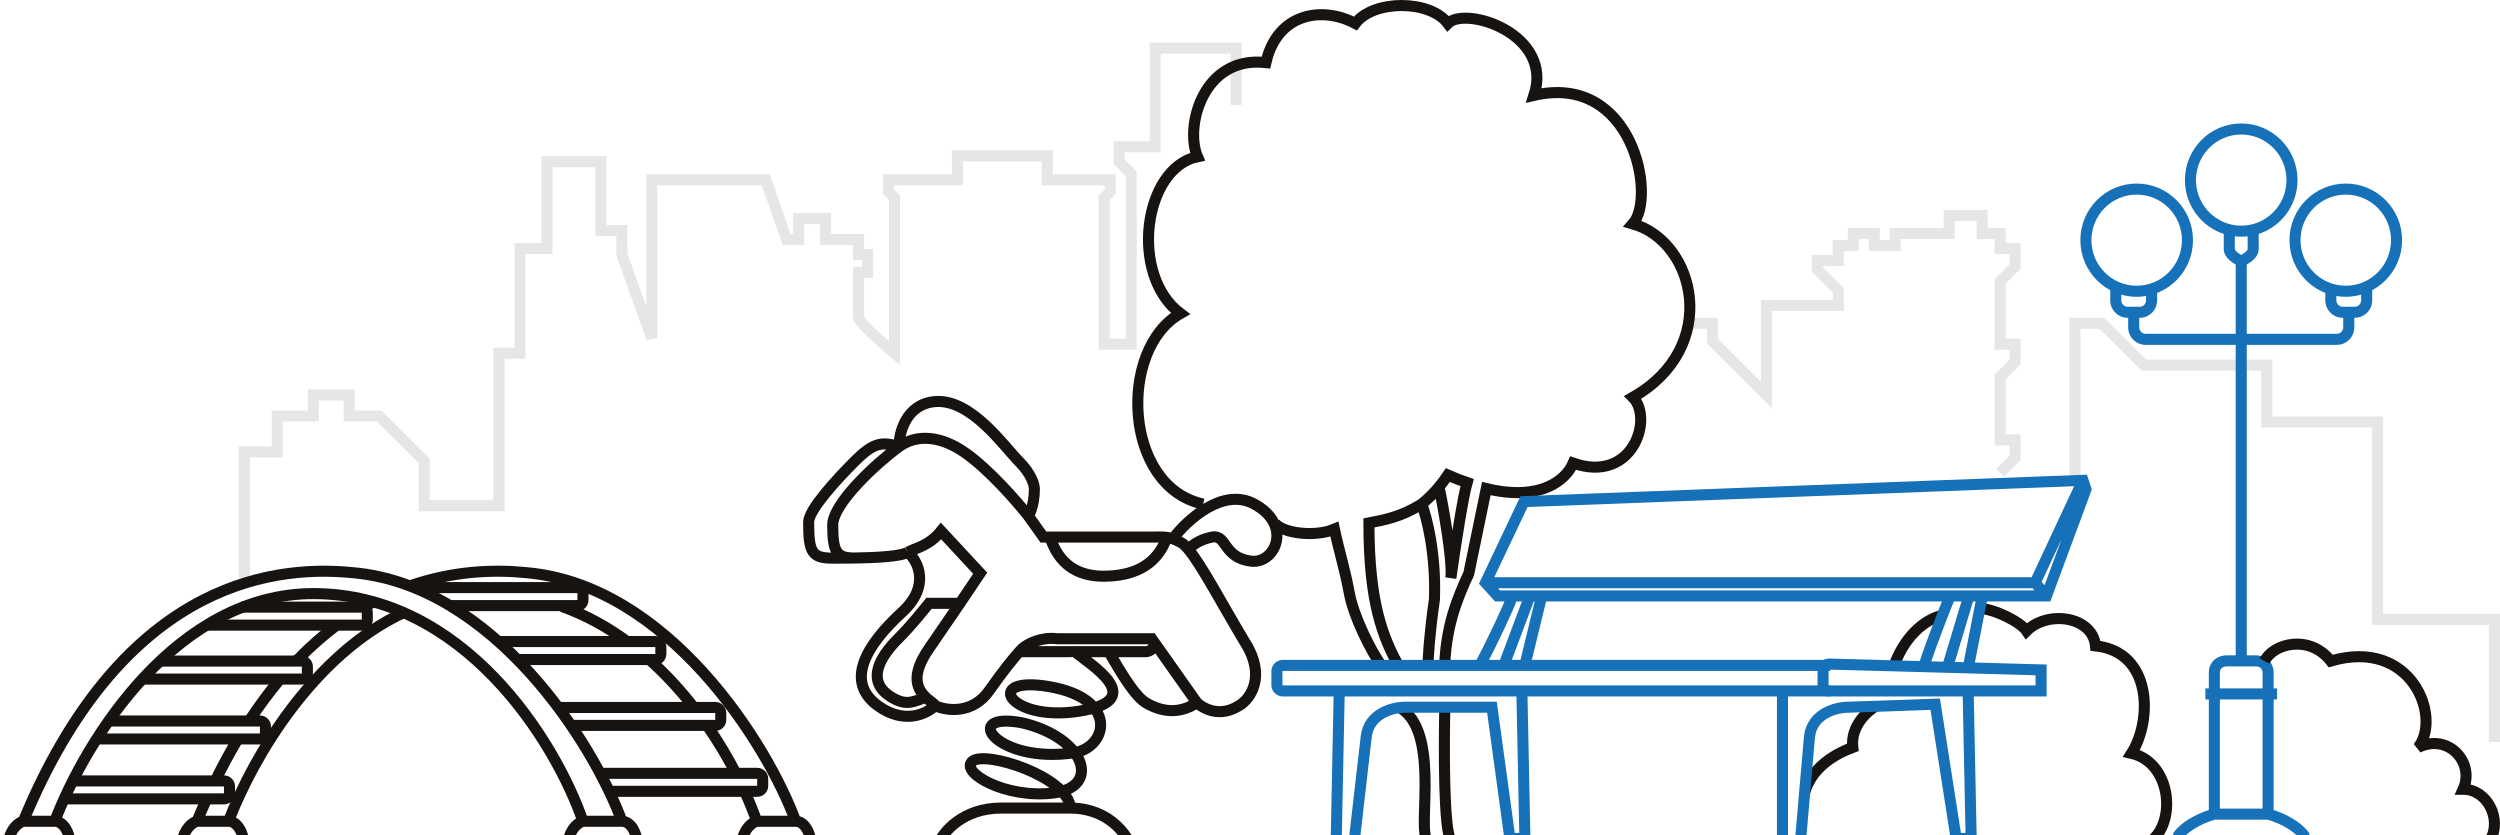 <svg width="904" height="302" viewBox="0 0 904 302" fill="none" xmlns="http://www.w3.org/2000/svg">
<path opacity="0.1" d="M901.999 268.313V223.97H859.746V152.587H819.66V132.038H775.24L760.072 116.896H750.321V174.726M723.236 170.974L728.653 165.566V159.077H723.236V136.364L728.653 130.956V124.467H723.236V101.754L728.653 96.347V89.857H723.236V84.45H716.735V77.96H704.818V84.45H685.316V88.776H677.732V84.45H670.148V88.776H664.731V94.184H657.147V97.428L664.731 104.999V110.407H638.729V142.853L619.228 123.385V116.896H611.644M446.965 37.943C446.965 37.078 446.965 23.883 446.965 17.394H417.713V53.085H404.712V58.492L409.046 62.819V73.634V124.467H399.295V71.471L401.462 69.308V64.982H378.71V56.329H346.208V64.982H321.289V69.308L323.456 71.471V127.712C319.122 124.106 310.455 116.463 310.455 114.733C310.455 113.003 310.455 103.196 310.455 98.51H313.705V92.02H310.455V86.613H298.537V79.042H288.787V86.613H284.453L276.869 64.982H235.699V122.304L224.865 92.02V83.368H217.281V58.492H197.78V89.857H188.029V127.712H180.445V182.871H153.36V166.647L137.109 150.424H126.274V142.853H113.273V150.424H100.272V163.403H88.355V209.272" stroke="black" stroke-width="4"/>
<path d="M460.965 189.088C463.631 192.828 475.418 194.339 482.516 191.344C483.955 198.241 486.365 205.968 487.904 214.435C489.444 222.902 495.601 235.137 499.45 240.604M435.073 182.267C406.199 176.11 404.137 126.26 426.823 113.37C408.262 99.449 413.418 60.779 433.01 56.654C428.37 45.826 434.961 20.046 457.759 22.624C461.772 4.879 477.868 2 490.096 8.489C496.57 -0.164 517.069 -0.162 523.543 8.489C530.017 2 561.911 12.312 554.692 34.483C590.437 26.233 599.068 71.212 590.437 80.944C613.094 87.433 622.373 125.499 590.437 143.667C597.989 151.237 590.437 175.029 568.858 167.459C566.191 173.697 556.931 181.403 537.455 176.662L531.095 207.472C529.657 210.356 526.348 217.854 524.621 224.775C522.895 231.696 522.464 237.752 522.464 239.915M522.464 255.055C522.104 269.834 522.032 300.259 524.621 303.719M520.318 176.11C521.433 174.775 522.512 173.335 523.543 171.785C526.193 172.965 528.114 173.677 530.5 174.5C529.062 179.508 526.348 196.732 524.621 209.047C525.485 202.991 521.393 180.436 520.318 176.11ZM520.318 176.11C518.33 178.489 516.228 180.533 514.074 182.267M505.607 240.604C500.219 230.518 495 218.5 495 189.088C500.5 188 506.5 187 514.074 182.267M514.074 182.267C515.87 186.832 519.308 200.119 518.692 216.744C516.845 229.675 516.383 238.039 516.383 240.604M506.377 255.998C520.231 264.465 513.15 296.792 515.613 302.949" stroke="#161310" stroke-width="4"/>
<path d="M778.331 303.718C787.002 296.16 784.834 275.648 770.746 272.41C778.331 260.535 778.331 235.705 757.74 233.546C756.657 222.751 740.401 220.59 732.815 228.149C730.647 224.91 720.919 220 715.5 220M702.5 222.5C697.082 223.58 689.465 228.796 685.13 240.024M678.628 255.137C675.377 256.937 669.091 262.478 669.958 270.251C661.288 273.49 654.786 278.887 652.619 286.444" stroke="#161310" stroke-width="4"/>
<path d="M328.32 199.65C331.948 202.916 336.592 211.844 326.143 221.425C313.083 233.401 305.464 246.466 317.436 255.176C327.014 262.144 335.213 258.079 338.115 255.176M328.32 199.65C325.95 201.23 316.694 201.664 308.885 201.783M328.32 199.65C330.86 198.199 335.938 197.474 340.292 192.03L354.44 207.272C353 209.434 350.362 213.364 347.113 218.16M338.115 255.176C342.106 256.99 351.611 258.442 357.706 249.732C362.684 242.617 366.549 237.924 368.589 235.652M338.115 255.176C338.115 254.548 335.919 253.323 334.737 252.15M432.802 254.087C426.272 258.442 419.742 257.353 414.3 254.087C409.598 251.265 403.271 239.501 400.935 235.652M432.802 254.087C432.802 254.087 439.333 260.619 448.039 255.176C452.393 252.635 457.835 244.288 450.216 232.312C441.852 218.367 434.282 203.946 429.538 198.403M432.802 254.087L417.421 232.312M371.854 186.584L377.296 194.206H379.472M371.854 186.584C371.854 186.584 374.031 183.318 374.031 176.785C374.031 175.334 372.943 171.342 368.589 166.987C363.147 161.543 351.175 144.123 338.115 145.212C327.667 146.083 325.055 156.464 325.055 161.545M371.854 186.584C367.864 181.504 357.706 169.82 348.999 163.723C340.292 157.626 331.585 156.794 325.055 161.545M325.055 161.545C318.524 159.368 315.415 160.456 308.885 166.987C302.355 173.517 292.404 184.409 292.404 188.764C292.404 199.651 293.492 201.829 301.111 201.829C303.198 201.829 305.938 201.828 308.885 201.783M325.055 161.545C317.074 167.352 301.111 182.014 301.111 189.852C301.111 199.65 302.51 201.738 308.885 201.783M368.589 235.652C369.046 235.143 369.412 234.756 369.678 234.49C371.695 232.76 376.553 230.205 382.394 230.975H416.477L417.421 232.312M368.589 235.652C369.148 235.615 379.566 235.618 388.616 235.629M400.935 235.652C397.211 235.644 393.651 235.636 388.616 235.629M400.935 235.652H414.3C415.341 235.627 417.421 234.924 417.421 232.312M388.616 235.629C394.42 240.331 414.231 252.413 392.464 256.768C365.255 262.212 354.44 243.947 379.472 248.302C404.505 252.657 400.588 269.985 388.616 272.162C360.318 276.517 346.822 257.032 369.678 261.387C392.533 266.83 398.333 284.573 380.919 286.75C363.505 288.928 346.879 279.135 351.671 275.241C356.462 271.347 386.221 280.871 387.091 292.194M387.091 292.194C381.65 292.194 375.99 292.194 362.059 292.194C348.128 292.194 341.017 300.904 339.203 305.259C357.705 305.259 398.41 305.259 408.858 305.259C402.763 293.936 392.533 292.194 387.091 292.194ZM347.113 218.16C343.815 223.028 339.886 228.786 335.938 234.49C328.967 244.562 331.82 249.256 334.737 252.15M347.113 218.16H335.938C334.124 220.337 329.956 225.749 324.731 230.975C318.201 237.508 312.814 246.383 322.422 252.15C327.864 255.416 330.385 253.671 334.737 252.15M379.472 194.206H416.477C418.654 194.207 420.286 194.098 421.919 194.316M379.472 194.206C380.561 195.296 382.738 208.361 399.063 208.361C415.388 208.361 420.105 199.361 421.919 194.316M421.919 194.316C422.629 194.411 423.34 194.568 424.096 194.822M424.096 194.822C425.076 195.152 426.131 195.647 427.361 196.384C427.997 196.766 428.726 197.454 429.538 198.403M424.096 194.822C429.175 188.085 442.163 176.134 453.482 182.231C467.63 189.852 461.1 204.006 452.393 202.917C442.148 201.636 443.686 193.118 438.245 194.206C432.803 195.295 430.989 197.73 429.538 198.403" stroke="#161310" stroke-width="4"/>
<path d="M754.278 176.955L756.177 176.326L756.397 176.992L756.154 177.65L754.278 176.955ZM740 215.5L741.875 216.195L741.392 217.5H740V215.5ZM753.198 173.695L753.122 171.697L754.624 171.64L755.097 173.066L753.198 173.695ZM537.164 210.725L535.684 212.07L534.783 211.078L535.357 209.868L537.164 210.725ZM541.5 215.5V217.5H540.615L540.019 216.845L541.5 215.5ZM551.083 181.386L549.276 180.528L549.795 179.433L551.007 179.387L551.083 181.386ZM738.061 242.238L738.117 240.239L740.061 240.293V242.238H738.061ZM738.061 249.845H740.061V251.845H738.061V249.845ZM661.434 240.126L661.489 238.127L661.434 240.126ZM756.154 177.65L741.875 216.195L738.125 214.805L752.403 176.261L756.154 177.65ZM738.482 216.803L734.384 212.028L737.419 209.423L741.518 214.197L738.482 216.803ZM734.089 209.879L751.386 172.849L755.01 174.542L737.713 211.572L734.089 209.879ZM755.097 173.066L756.177 176.326L752.38 177.584L751.3 174.324L755.097 173.066ZM735.901 212.725H537.164V208.725H735.901V212.725ZM538.645 209.381L542.981 214.155L540.019 216.845L535.684 212.07L538.645 209.381ZM541.5 213.5H740V217.5H541.5V213.5ZM535.357 209.868L549.276 180.528L552.89 182.243L538.971 211.583L535.357 209.868ZM551.007 179.387L753.122 171.697L753.274 175.694L551.159 183.384L551.007 179.387ZM740.061 242.238V249.845H736.061V242.238H740.061ZM738.061 251.845H661.375V247.845H738.061V251.845ZM657.215 247.672V242.299H661.215V247.672H657.215ZM661.489 238.127L738.117 240.239L738.006 244.238L661.379 242.126L661.489 238.127ZM657.215 242.299C657.215 239.961 659.136 238.062 661.489 238.127L661.379 242.126C661.301 242.123 661.215 242.189 661.215 242.299H657.215ZM661.375 251.845C659.066 251.845 657.215 249.965 657.215 247.672H661.215C661.215 247.779 661.298 247.845 661.375 247.845V251.845Z" fill="#1671B8"/>
<path d="M815.828 82.776L815.238 80.865L815.828 82.776ZM833.11 301.998L834.675 300.753C834.957 301.107 835.11 301.546 835.11 301.998H833.11ZM805.028 82.776L805.618 80.865L805.028 82.776ZM787.746 301.998H785.746C785.746 301.546 785.899 301.107 786.181 300.753L787.746 301.998ZM831.87 86.846C831.87 95.956 839.206 103.319 848.231 103.319V107.319C836.974 107.319 827.87 98.142 827.87 86.846H831.87ZM848.231 103.319C857.256 103.319 864.593 95.956 864.593 86.846H868.593C868.593 98.142 859.488 107.319 848.231 107.319V103.319ZM864.593 86.846C864.593 77.737 857.256 70.373 848.231 70.373V66.373C859.488 66.373 868.593 75.551 868.593 86.846H864.593ZM848.231 70.373C839.206 70.373 831.87 77.737 831.87 86.846H827.87C827.87 75.551 836.974 66.373 848.231 66.373V70.373ZM808.428 238.972V122.706H812.428V238.972H808.428ZM808.428 122.706V94.453H812.428V122.706H808.428ZM810.428 120.706H844.991V124.706H810.428V120.706ZM847.311 118.359V112.926H851.311V118.359H847.311ZM849.311 110.926H851.471V114.926H849.311V110.926ZM853.792 108.579V104.233H857.792V108.579H853.792ZM810.428 236.972H815.828V240.972H810.428V236.972ZM815.828 236.972C816.871 236.972 818.388 237.27 819.702 238.222C821.117 239.246 822.149 240.933 822.149 243.319H818.149C818.149 242.227 817.741 241.74 817.355 241.461C816.869 241.108 816.226 240.972 815.828 240.972V236.972ZM822.149 243.319V250.925H818.149V243.319H822.149ZM822.149 250.925V294.391H818.149V250.925H822.149ZM820.637 292.452C822.223 292.851 824.744 293.72 827.333 295.06C829.905 296.392 832.701 298.27 834.675 300.753L831.544 303.243C830.063 301.379 827.818 299.816 825.494 298.612C823.186 297.417 820.955 296.656 819.661 296.331L820.637 292.452ZM835.11 301.998V305.258H831.11V301.998H835.11ZM823.389 252.925H820.149V248.925H823.389V252.925ZM849.311 114.926H847.151V110.926H849.311V114.926ZM840.831 108.579V104.233H844.831V108.579H840.831ZM847.151 114.926C843.649 114.926 840.831 112.073 840.831 108.579H844.831C844.831 109.887 845.881 110.926 847.151 110.926V114.926ZM844.991 120.706C846.261 120.706 847.311 119.667 847.311 118.359H851.311C851.311 121.853 848.493 124.706 844.991 124.706V120.706ZM851.471 110.926C852.742 110.926 853.792 109.887 853.792 108.579H857.792C857.792 112.073 854.974 114.926 851.471 114.926V110.926ZM810.428 94.453C809.607 92.629 809.606 92.629 809.606 92.63C809.606 92.63 809.605 92.63 809.605 92.63C809.605 92.63 809.604 92.63 809.604 92.63C809.603 92.631 809.603 92.631 809.603 92.631C809.603 92.631 809.604 92.63 809.605 92.63C809.609 92.628 809.616 92.625 809.627 92.62C809.649 92.609 809.685 92.592 809.733 92.569C809.83 92.521 809.974 92.449 810.149 92.354C810.503 92.161 810.963 91.889 811.411 91.563C811.87 91.229 812.248 90.886 812.495 90.569C812.615 90.415 812.682 90.295 812.717 90.212C812.734 90.171 812.742 90.144 812.745 90.127C812.747 90.119 812.748 90.114 812.748 90.111C812.748 90.109 812.748 90.108 812.748 90.107C812.748 90.107 812.748 90.106 812.748 90.106C812.748 90.106 812.748 90.106 812.748 90.106H816.748C816.748 91.317 816.207 92.313 815.651 93.027C815.088 93.75 814.387 94.344 813.766 94.796C813.133 95.257 812.513 95.621 812.057 95.869C811.827 95.994 811.634 96.092 811.494 96.16C811.424 96.195 811.367 96.222 811.326 96.241C811.305 96.251 811.288 96.259 811.275 96.264C811.269 96.267 811.264 96.27 811.259 96.272C811.257 96.273 811.255 96.274 811.253 96.275C811.253 96.275 811.252 96.275 811.251 96.275C811.251 96.276 811.25 96.276 811.25 96.276C811.25 96.276 811.249 96.276 810.428 94.453ZM810.428 81.588C812.105 81.588 813.719 81.335 815.238 80.865L816.419 84.687C814.523 85.273 812.51 85.588 810.428 85.588V81.588ZM815.238 80.865C821.922 78.799 826.79 72.531 826.79 65.115H830.79C830.79 74.321 824.745 82.113 816.419 84.687L815.238 80.865ZM826.79 65.115C826.79 56.005 819.453 48.642 810.428 48.642V44.642C821.685 44.642 830.79 53.819 830.79 65.115H826.79ZM812.748 90.106V83.074H816.748V90.106H812.748ZM792.986 86.846C792.986 98.142 783.882 107.319 772.625 107.319V103.319C781.65 103.319 788.986 95.956 788.986 86.846H792.986ZM772.625 107.319C761.368 107.319 752.263 98.142 752.263 86.846H756.263C756.263 95.956 763.6 103.319 772.625 103.319V107.319ZM752.263 86.846C752.263 75.551 761.368 66.373 772.625 66.373V70.373C763.6 70.373 756.263 77.737 756.263 86.846H752.263ZM772.625 66.373C783.882 66.373 792.986 75.551 792.986 86.846H788.986C788.986 77.737 781.65 70.373 772.625 70.373V66.373ZM810.428 124.706H775.865V120.706H810.428V124.706ZM769.545 118.359V112.926H773.545V118.359H769.545ZM771.545 114.926H769.384V110.926H771.545V114.926ZM763.064 108.579V104.233H767.064V108.579H763.064ZM810.428 240.972H805.028V236.972H810.428V240.972ZM805.028 240.972C804.63 240.972 803.987 241.108 803.501 241.461C803.115 241.74 802.707 242.227 802.707 243.319H798.707C798.707 240.933 799.739 239.246 801.154 238.222C802.468 237.27 803.985 236.972 805.028 236.972V240.972ZM802.707 243.319V250.925H798.707V243.319H802.707ZM802.707 250.925V294.391H798.707V250.925H802.707ZM801.195 296.331C799.901 296.656 797.67 297.417 795.362 298.612C793.038 299.816 790.793 301.379 789.311 303.243L786.181 300.753C788.155 298.27 790.951 296.392 793.523 295.06C796.111 293.72 798.633 292.851 800.219 292.452L801.195 296.331ZM789.746 301.998V305.258H785.746V301.998H789.746ZM797.467 248.925H800.707V252.925H797.467V248.925ZM771.545 110.926H773.705V114.926H771.545V110.926ZM776.025 108.579V104.233H780.025V108.579H776.025ZM773.705 110.926C774.975 110.926 776.025 109.887 776.025 108.579H780.025C780.025 112.073 777.207 114.926 773.705 114.926V110.926ZM775.865 124.706C772.363 124.706 769.545 121.853 769.545 118.359H773.545C773.545 119.667 774.595 120.706 775.865 120.706V124.706ZM769.384 114.926C765.882 114.926 763.064 112.073 763.064 108.579H767.064C767.064 109.887 768.114 110.926 769.384 110.926V114.926ZM810.428 94.453C809.607 96.276 809.606 96.276 809.606 96.276C809.606 96.276 809.605 96.276 809.605 96.275C809.604 96.275 809.603 96.275 809.602 96.275C809.601 96.274 809.599 96.273 809.597 96.272C809.592 96.27 809.587 96.267 809.581 96.264C809.568 96.259 809.551 96.251 809.53 96.241C809.489 96.222 809.432 96.195 809.362 96.16C809.222 96.092 809.029 95.994 808.798 95.869C808.343 95.621 807.723 95.257 807.09 94.796C806.469 94.344 805.768 93.75 805.205 93.027C804.649 92.313 804.108 91.317 804.108 90.106H808.108C808.108 90.106 808.108 90.106 808.108 90.106C808.108 90.106 808.108 90.107 808.108 90.107C808.108 90.108 808.108 90.109 808.108 90.111C808.108 90.114 808.109 90.119 808.111 90.127C808.114 90.144 808.122 90.171 808.139 90.212C808.174 90.295 808.241 90.415 808.361 90.569C808.608 90.886 808.986 91.229 809.445 91.563C809.893 91.889 810.353 92.161 810.707 92.354C810.882 92.449 811.026 92.521 811.123 92.569C811.171 92.592 811.207 92.609 811.229 92.62C811.24 92.625 811.247 92.628 811.251 92.63C811.252 92.63 811.253 92.631 811.253 92.631C811.253 92.631 811.252 92.631 811.252 92.63C811.252 92.63 811.251 92.63 811.251 92.63C811.251 92.63 811.25 92.63 811.25 92.63C811.25 92.629 811.249 92.629 810.428 94.453ZM810.428 85.588C808.346 85.588 806.333 85.273 804.437 84.687L805.618 80.865C807.137 81.335 808.751 81.588 810.428 81.588V85.588ZM804.437 84.687C796.111 82.113 790.066 74.321 790.066 65.115H794.066C794.066 72.531 798.934 78.799 805.618 80.865L804.437 84.687ZM790.066 65.115C790.066 53.819 799.171 44.642 810.428 44.642V48.642C801.403 48.642 794.066 56.005 794.066 65.115H790.066ZM804.108 90.106V83.074H808.108V90.106H804.108ZM820.149 296.391H800.707V292.391H820.149V296.391ZM820.149 252.925H800.707V248.925H820.149V252.925Z" fill="#1671B8"/>
<path d="M712.251 214.5L704.106 241.6M705.148 215.565C704.106 218 698.5 232 695.442 241.6M717 214.5L711.687 241.6M711.687 250.293L712.77 303.191H707.355L699.774 254.64L668.367 255.726C664.034 255.726 655.154 257.9 654.287 266.593L651.038 304.278H644.54V250.293M553.233 215.435L543.819 240.514M546.5 216.5C546 218.5 539.848 231.821 535.155 240.514M557.5 215.435L551.401 240.514M550.318 250.293L551.401 303.191H545.986L539.487 255.726H508.08C503.748 255.726 494.867 257.9 494.001 266.593L489.669 304.278H483.171L484.254 250.293" stroke="#1671B8" stroke-width="4"/>
<path d="M661.856 240.604H463.899C462.704 240.604 461.736 241.522 461.736 242.656V247.787C461.736 248.921 462.704 249.84 463.899 249.84H661.856" stroke="#1671B8" stroke-width="4"/>
<path d="M224.881 296.97C214.771 269.169 178.521 211.398 127.394 207.065C95.948 203.921 43.201 212.949 8.415 296.97M224.881 296.97H210.799M224.881 296.97C228.131 296.97 230.296 301.303 230.297 304.553C224.52 304.553 211.449 304.553 205.384 304.553C206.25 299.353 209.355 297.331 210.799 296.97M210.799 296.97C200.69 267.725 167.472 214.648 113.313 214.648C64.43 214.648 31.549 266.291 19.799 296.97M19.799 296.97C23.049 296.97 25.215 301.303 25.215 304.553C19.438 304.553 9.065 304.553 3 304.553C3.866 299.353 6.971 297.331 8.415 296.97M19.799 296.97H8.415" stroke="#161310" stroke-width="4"/>
<path d="M287.705 296.97C277.596 269.169 241.345 211.398 190.219 207.065C178.439 205.887 163.669 206.418 147.975 211.959M287.705 296.97H273.624M287.705 296.97C290.956 296.97 293.121 301.303 293.121 304.553C287.344 304.553 274.274 304.553 268.208 304.553C269.075 299.353 272.18 297.331 273.624 296.97M273.624 296.97C272.476 293.651 271.031 290.024 269.291 286.203M82.624 296.97C85.874 296.97 88.039 301.303 88.04 304.553C82.263 304.553 71.89 304.553 65.824 304.553C66.691 299.353 69.796 297.331 71.24 296.97M82.624 296.97H71.24M82.624 296.97C91.746 273.15 113.608 236.692 145.808 221.581M71.24 296.97C72.391 294.189 73.562 291.491 74.751 288.872M134.976 217.674C133.854 218.269 132.731 218.894 131.606 219.548M203.217 219.317C211.758 222.351 219.582 226.706 226.676 231.908M121.784 226.047C117.122 229.523 112.476 233.572 107.897 238.273L106.814 239.045M101.32 245.544C97.499 250.085 93.743 255.123 90.085 260.709M86.022 267.208C83.216 271.908 80.477 276.955 77.819 282.373M266.042 279.523C263.145 273.926 259.676 268.074 255.645 262.274M250.645 255.494C245.983 249.537 240.713 243.768 234.844 238.533" stroke="#161310" stroke-width="4"/>
<path d="M217.3 279.639H273.792C274.896 279.639 275.792 280.534 275.792 281.639V284.138C275.792 285.242 274.896 286.138 273.792 286.138H219.466" stroke="#161310" stroke-width="4"/>
<path d="M202.134 255.81H258.626C259.73 255.81 260.626 256.705 260.626 257.81V260.309C260.626 261.413 259.73 262.309 258.626 262.309H206.466" stroke="#161310" stroke-width="4"/>
<path d="M58.072 239.046H109.148C110.252 239.046 111.148 239.941 111.148 241.046V243.545C111.148 244.65 110.252 245.545 109.148 245.545H51.572" stroke="#161310" stroke-width="4"/>
<path d="M87.316 219.548H130.81C131.915 219.548 132.81 220.443 132.81 221.548V224.047C132.81 225.152 131.915 226.047 130.81 226.047H74.639" stroke="#161310" stroke-width="4"/>
<path d="M34.24 267.21H93.982C95.086 267.21 95.982 266.315 95.982 265.21V262.711C95.982 261.606 95.086 260.711 93.982 260.711H39.656" stroke="#161310" stroke-width="4"/>
<path d="M23.409 288.873H80.984C82.088 288.873 82.984 287.978 82.984 286.873V284.374C82.984 283.269 82.088 282.374 80.984 282.374H26.658" stroke="#161310" stroke-width="4"/>
<path d="M180.469 231.98H236.961C238.066 231.98 238.961 232.876 238.961 233.98V236.48C238.961 237.584 238.066 238.48 236.961 238.48H186.968" stroke="#161310" stroke-width="4"/>
<path d="M151.224 212.482H208.8C209.904 212.482 210.8 213.378 210.8 214.482V216.982C210.8 218.086 209.904 218.982 208.8 218.982H162.056" stroke="#161310" stroke-width="4"/>
<path d="M900.467 303.72C904.819 296.173 899.38 285.391 890.676 285.391C895.028 275.688 885.236 264.907 874.357 270.298C883.061 259.516 872.182 230.406 842.807 239.032C835.191 229.329 822.136 232.563 818.872 239.031" stroke="#161310" stroke-width="4"/>
</svg>
